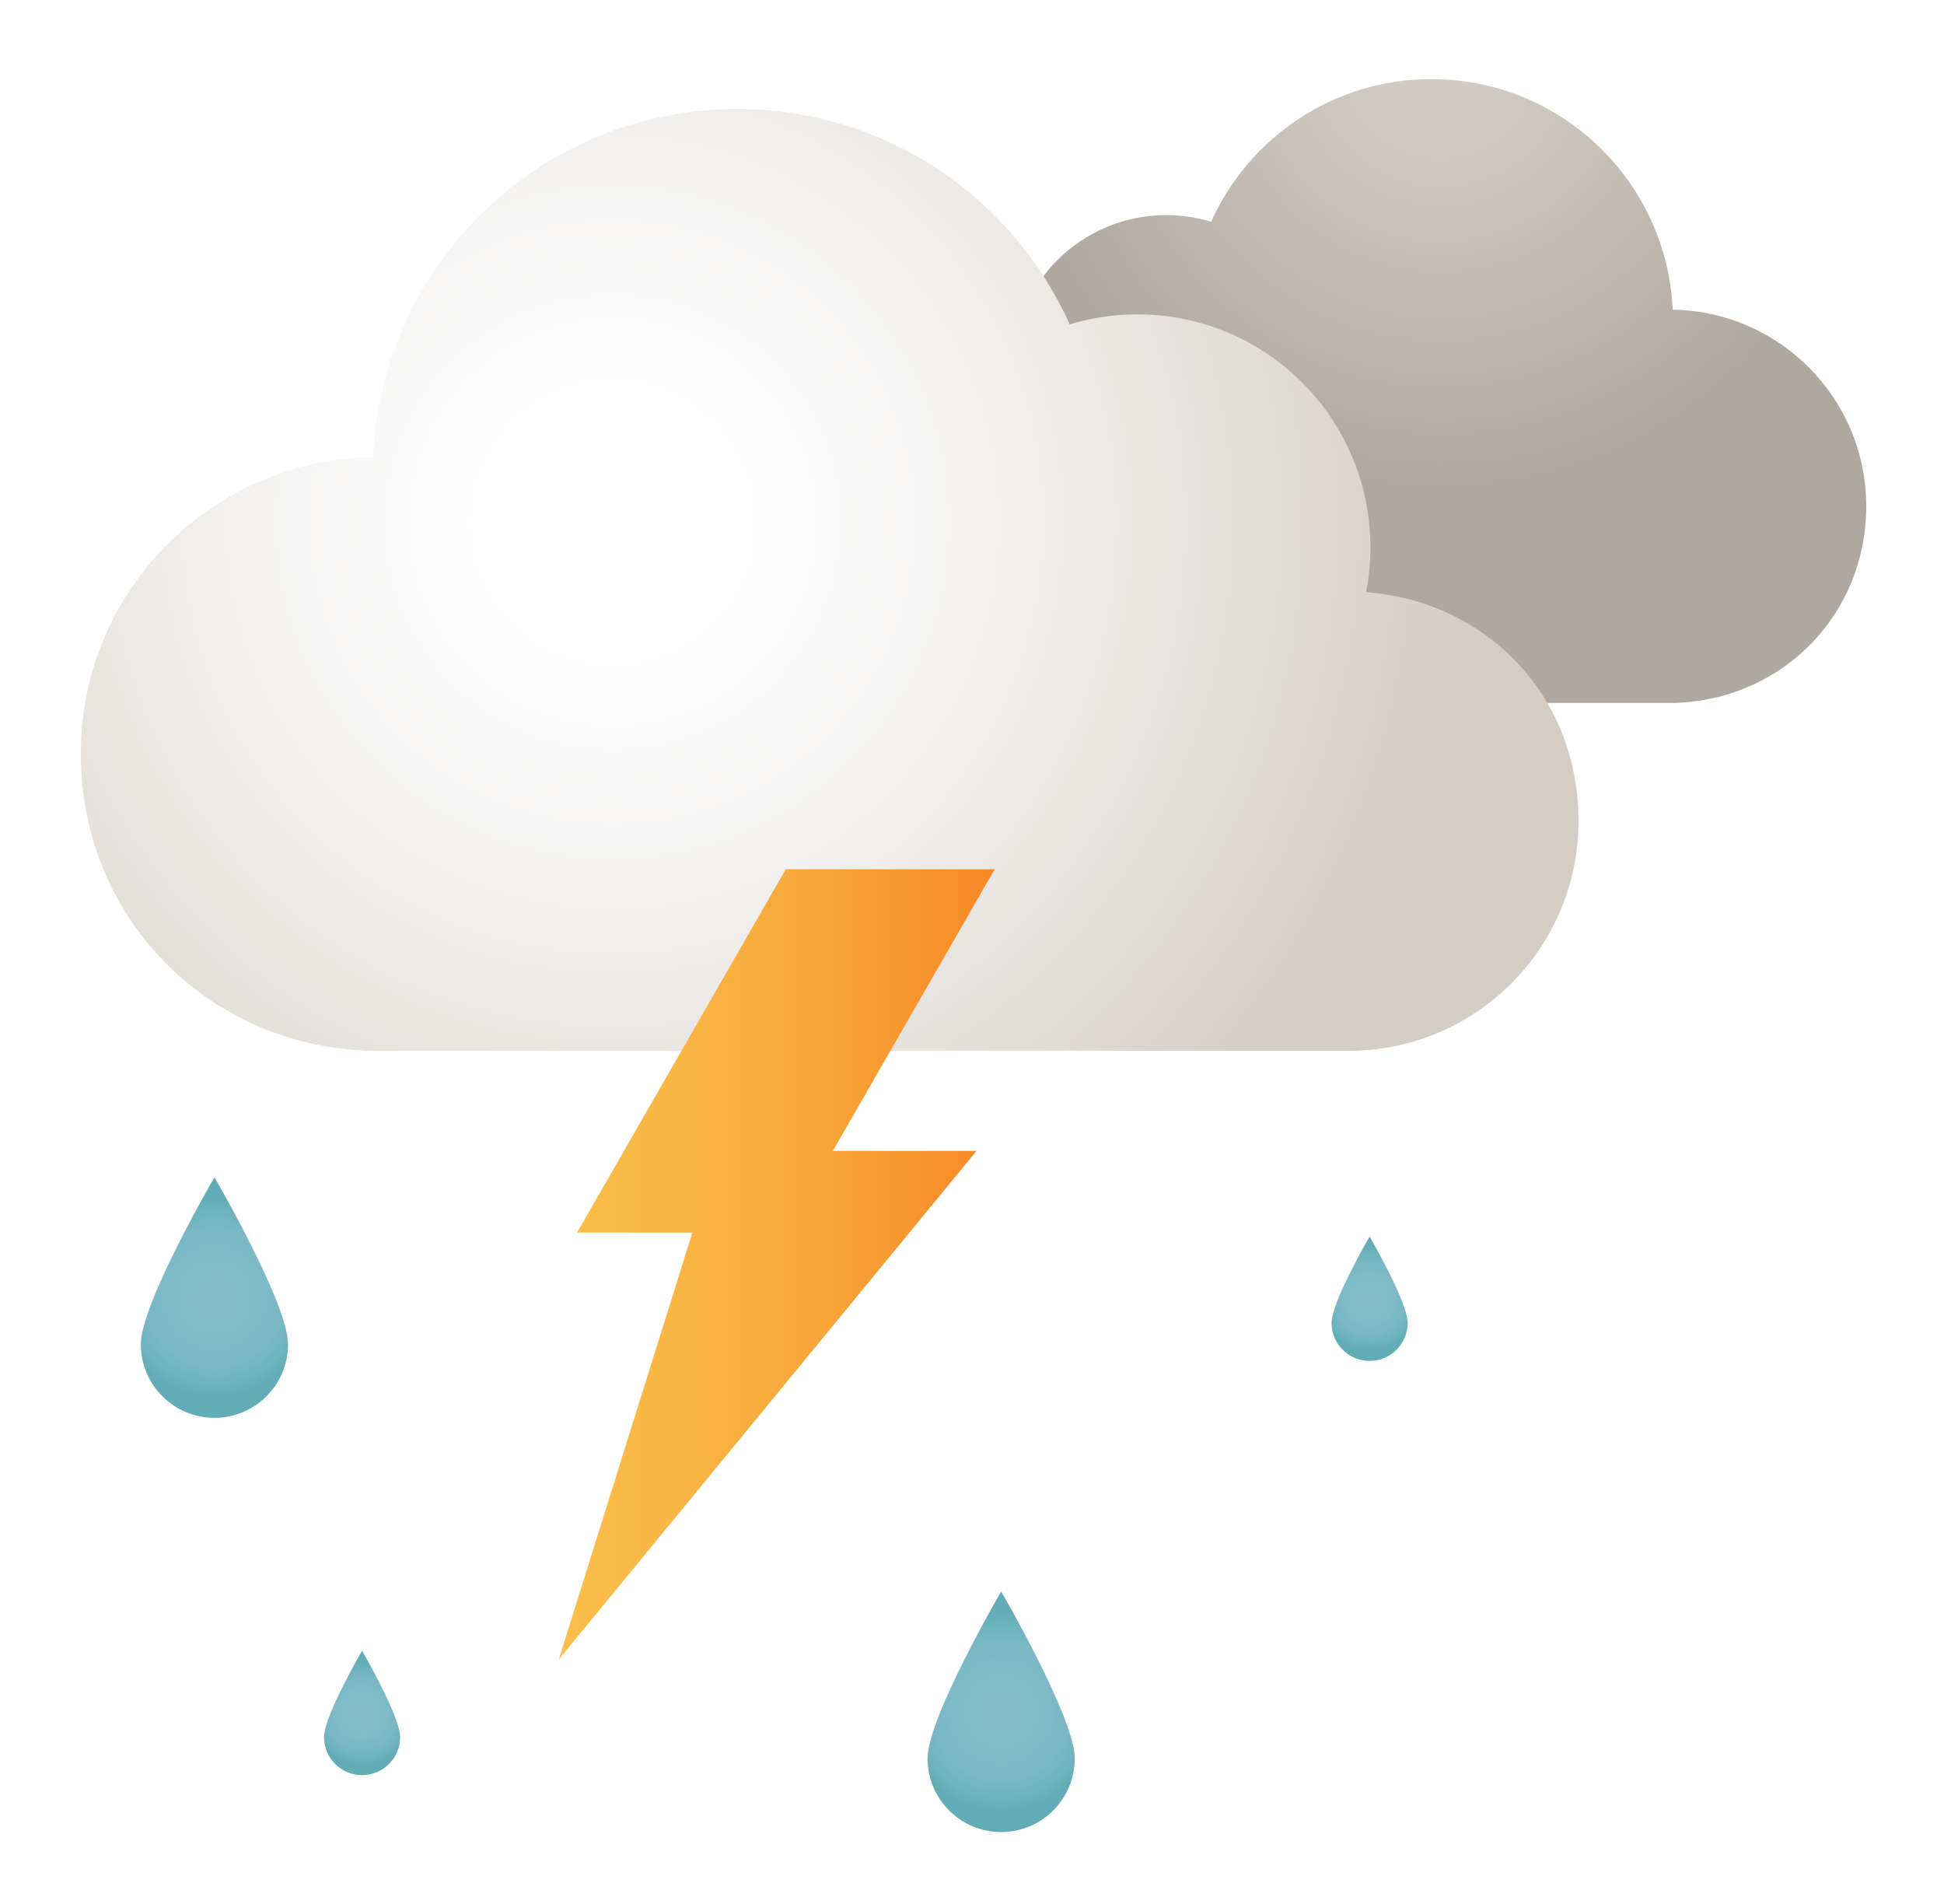 <svg width="192" height="188" viewBox="0 0 192 188" fill="none" xmlns="http://www.w3.org/2000/svg">
<g opacity="0.95" filter="url(#filter0_d_1_31)">
<path d="M98.23 37.41C98.05 36.46 97.95 35.48 97.95 34.48C97.95 26.06 104.77 19.24 113.19 19.24C114.73 19.24 116.22 19.47 117.62 19.9C121.35 11.6 129.68 5.81 139.38 5.81C152.19 5.81 162.63 15.91 163.2 28.58C173.79 28.74 182.32 37.37 182.32 47.99C182.32 58.61 174.18 66.84 163.94 67.38C163.8 67.4 163.65 67.41 163.51 67.41H99.48C99.48 67.41 99.46 67.41 99.44 67.41C99.41 67.41 99.39 67.41 99.36 67.41C91.06 67.41 84.34 60.68 84.34 52.39C84.34 44.47 90.47 37.99 98.24 37.41H98.23Z" fill="url(#paint0_radial_1_31)"/>
<path d="M132.92 56.48C133.2 55.05 133.35 53.57 133.35 52.05C133.35 39.34 123.05 29.04 110.34 29.04C108.01 29.04 105.77 29.39 103.65 30.03C98.02 17.5 85.44 8.76 70.8 8.76C51.46 8.76 35.69 24.01 34.84 43.13C18.86 43.38 5.98 56.4 5.98 72.44C5.98 88.48 18.27 100.9 33.73 101.72C33.94 101.75 34.16 101.76 34.38 101.76H131.05C131.05 101.76 131.09 101.76 131.11 101.76C131.15 101.76 131.19 101.76 131.22 101.76C143.74 101.76 153.9 91.61 153.9 79.08C153.9 66.55 144.65 57.34 132.91 56.47L132.92 56.48Z" fill="url(#paint1_radial_1_31)"/>
<path d="M26.45 130.73C26.45 134.74 23.2 138 19.18 138C15.16 138 11.91 134.75 11.91 130.73C11.91 126.71 19.18 114.25 19.18 114.25C19.18 114.25 26.45 126.71 26.45 130.73Z" fill="url(#paint2_radial_1_31)"/>
<path d="M104.15 171.63C104.15 175.64 100.9 178.9 96.88 178.9C92.86 178.9 89.61 175.65 89.61 171.63C89.61 167.61 96.88 155.15 96.88 155.15C96.88 155.15 104.15 167.61 104.15 171.63Z" fill="url(#paint3_radial_1_31)"/>
<path d="M137.03 128.62C137.03 130.7 135.35 132.38 133.27 132.38C131.19 132.38 129.51 130.7 129.51 128.62C129.51 126.54 133.27 120.1 133.27 120.1C133.27 120.1 137.03 126.55 137.03 128.62Z" fill="url(#paint4_radial_1_31)"/>
<path d="M37.52 169.52C37.52 171.6 35.84 173.28 33.76 173.28C31.68 173.28 30 171.6 30 169.52C30 167.44 33.76 161 33.76 161C33.76 161 37.52 167.45 37.52 169.52Z" fill="url(#paint5_radial_1_31)"/>
<g filter="url(#filter1_d_1_31)">
<path d="M96.24 83.83H75.61L54.99 119.71H66.38L53.19 161.86L94.45 111.64H80.26L96.24 83.83Z" fill="url(#paint6_linear_1_31)"/>
</g>
</g>
<defs>
<filter id="filter0_d_1_31" x="0.98" y="0.81" width="190.34" height="187.09" filterUnits="userSpaceOnUse" color-interpolation-filters="sRGB">
<feFlood flood-opacity="0" result="BackgroundImageFix"/>
<feColorMatrix in="SourceAlpha" type="matrix" values="0 0 0 0 0 0 0 0 0 0 0 0 0 0 0 0 0 0 127 0" result="hardAlpha"/>
<feOffset dx="2" dy="2"/>
<feGaussianBlur stdDeviation="3.5"/>
<feComposite in2="hardAlpha" operator="out"/>
<feColorMatrix type="matrix" values="0 0 0 0 0.652 0 0 0 0 0.652 0 0 0 0 0.652 0 0 0 0.29 0"/>
<feBlend mode="normal" in2="BackgroundImageFix" result="effect1_dropShadow_1_31"/>
<feBlend mode="normal" in="SourceGraphic" in2="effect1_dropShadow_1_31" result="shape"/>
</filter>
<filter id="filter1_d_1_31" x="39.19" y="69.83" width="71.05" height="106.03" filterUnits="userSpaceOnUse" color-interpolation-filters="sRGB">
<feFlood flood-opacity="0" result="BackgroundImageFix"/>
<feColorMatrix in="SourceAlpha" type="matrix" values="0 0 0 0 0 0 0 0 0 0 0 0 0 0 0 0 0 0 127 0" result="hardAlpha"/>
<feOffset/>
<feGaussianBlur stdDeviation="7"/>
<feColorMatrix type="matrix" values="0 0 0 0 0.98 0 0 0 0 0.733 0 0 0 0 0.255 0 0 0 0.34 0"/>
<feBlend mode="normal" in2="BackgroundImageFix" result="effect1_dropShadow_1_31"/>
<feBlend mode="normal" in="SourceGraphic" in2="effect1_dropShadow_1_31" result="shape"/>
</filter>
<radialGradient id="paint0_radial_1_31" cx="0" cy="0" r="1" gradientUnits="userSpaceOnUse" gradientTransform="translate(140.32 3.88) rotate(180) scale(42.65 42.65)">
<stop stop-color="#D1CBC3"/>
<stop offset="0.35" stop-color="#C7C1B9"/>
<stop offset="0.94" stop-color="#ACA69F"/>
<stop offset="1" stop-color="#AAA49D"/>
</radialGradient>
<radialGradient id="paint1_radial_1_31" cx="0" cy="0" r="1" gradientUnits="userSpaceOnUse" gradientTransform="translate(58.45 49.54) scale(84.07 84.07)">
<stop offset="0.16" stop-color="#FEFEFE"/>
<stop offset="0.37" stop-color="#F6F5F4"/>
<stop offset="0.74" stop-color="#E2DED9"/>
<stop offset="1" stop-color="#D1CBC3"/>
</radialGradient>
<radialGradient id="paint2_radial_1_31" cx="0" cy="0" r="1" gradientUnits="userSpaceOnUse" gradientTransform="translate(19.18 126.12) scale(9.84 9.84)">
<stop stop-color="#7DBAC7"/>
<stop offset="0.45" stop-color="#7AB8C5"/>
<stop offset="0.7" stop-color="#72B4C1"/>
<stop offset="0.89" stop-color="#65AEB9"/>
<stop offset="1" stop-color="#59A8B2"/>
</radialGradient>
<radialGradient id="paint3_radial_1_31" cx="0" cy="0" r="1" gradientUnits="userSpaceOnUse" gradientTransform="translate(96.88 167.03) scale(9.84 9.84)">
<stop stop-color="#7DBAC7"/>
<stop offset="0.45" stop-color="#7AB8C5"/>
<stop offset="0.7" stop-color="#72B4C1"/>
<stop offset="0.89" stop-color="#65AEB9"/>
<stop offset="1" stop-color="#59A8B2"/>
</radialGradient>
<radialGradient id="paint4_radial_1_31" cx="0" cy="0" r="1" gradientUnits="userSpaceOnUse" gradientTransform="translate(133.26 126.24) scale(5.09 5.09)">
<stop stop-color="#7DBAC7"/>
<stop offset="0.45" stop-color="#7AB8C5"/>
<stop offset="0.7" stop-color="#72B4C1"/>
<stop offset="0.89" stop-color="#65AEB9"/>
<stop offset="1" stop-color="#59A8B2"/>
</radialGradient>
<radialGradient id="paint5_radial_1_31" cx="0" cy="0" r="1" gradientUnits="userSpaceOnUse" gradientTransform="translate(33.75 167.14) scale(5.09 5.09)">
<stop stop-color="#7DBAC7"/>
<stop offset="0.45" stop-color="#7AB8C5"/>
<stop offset="0.7" stop-color="#72B4C1"/>
<stop offset="0.89" stop-color="#65AEB9"/>
<stop offset="1" stop-color="#59A8B2"/>
</radialGradient>
<linearGradient id="paint6_linear_1_31" x1="53.19" y1="122.85" x2="96.24" y2="122.85" gradientUnits="userSpaceOnUse">
<stop stop-color="#FABB41"/>
<stop offset="0.24" stop-color="#F9B43C"/>
<stop offset="0.57" stop-color="#F8A330"/>
<stop offset="0.95" stop-color="#F7861D"/>
<stop offset="1" stop-color="#F7821A"/>
</linearGradient>
</defs>
</svg>
